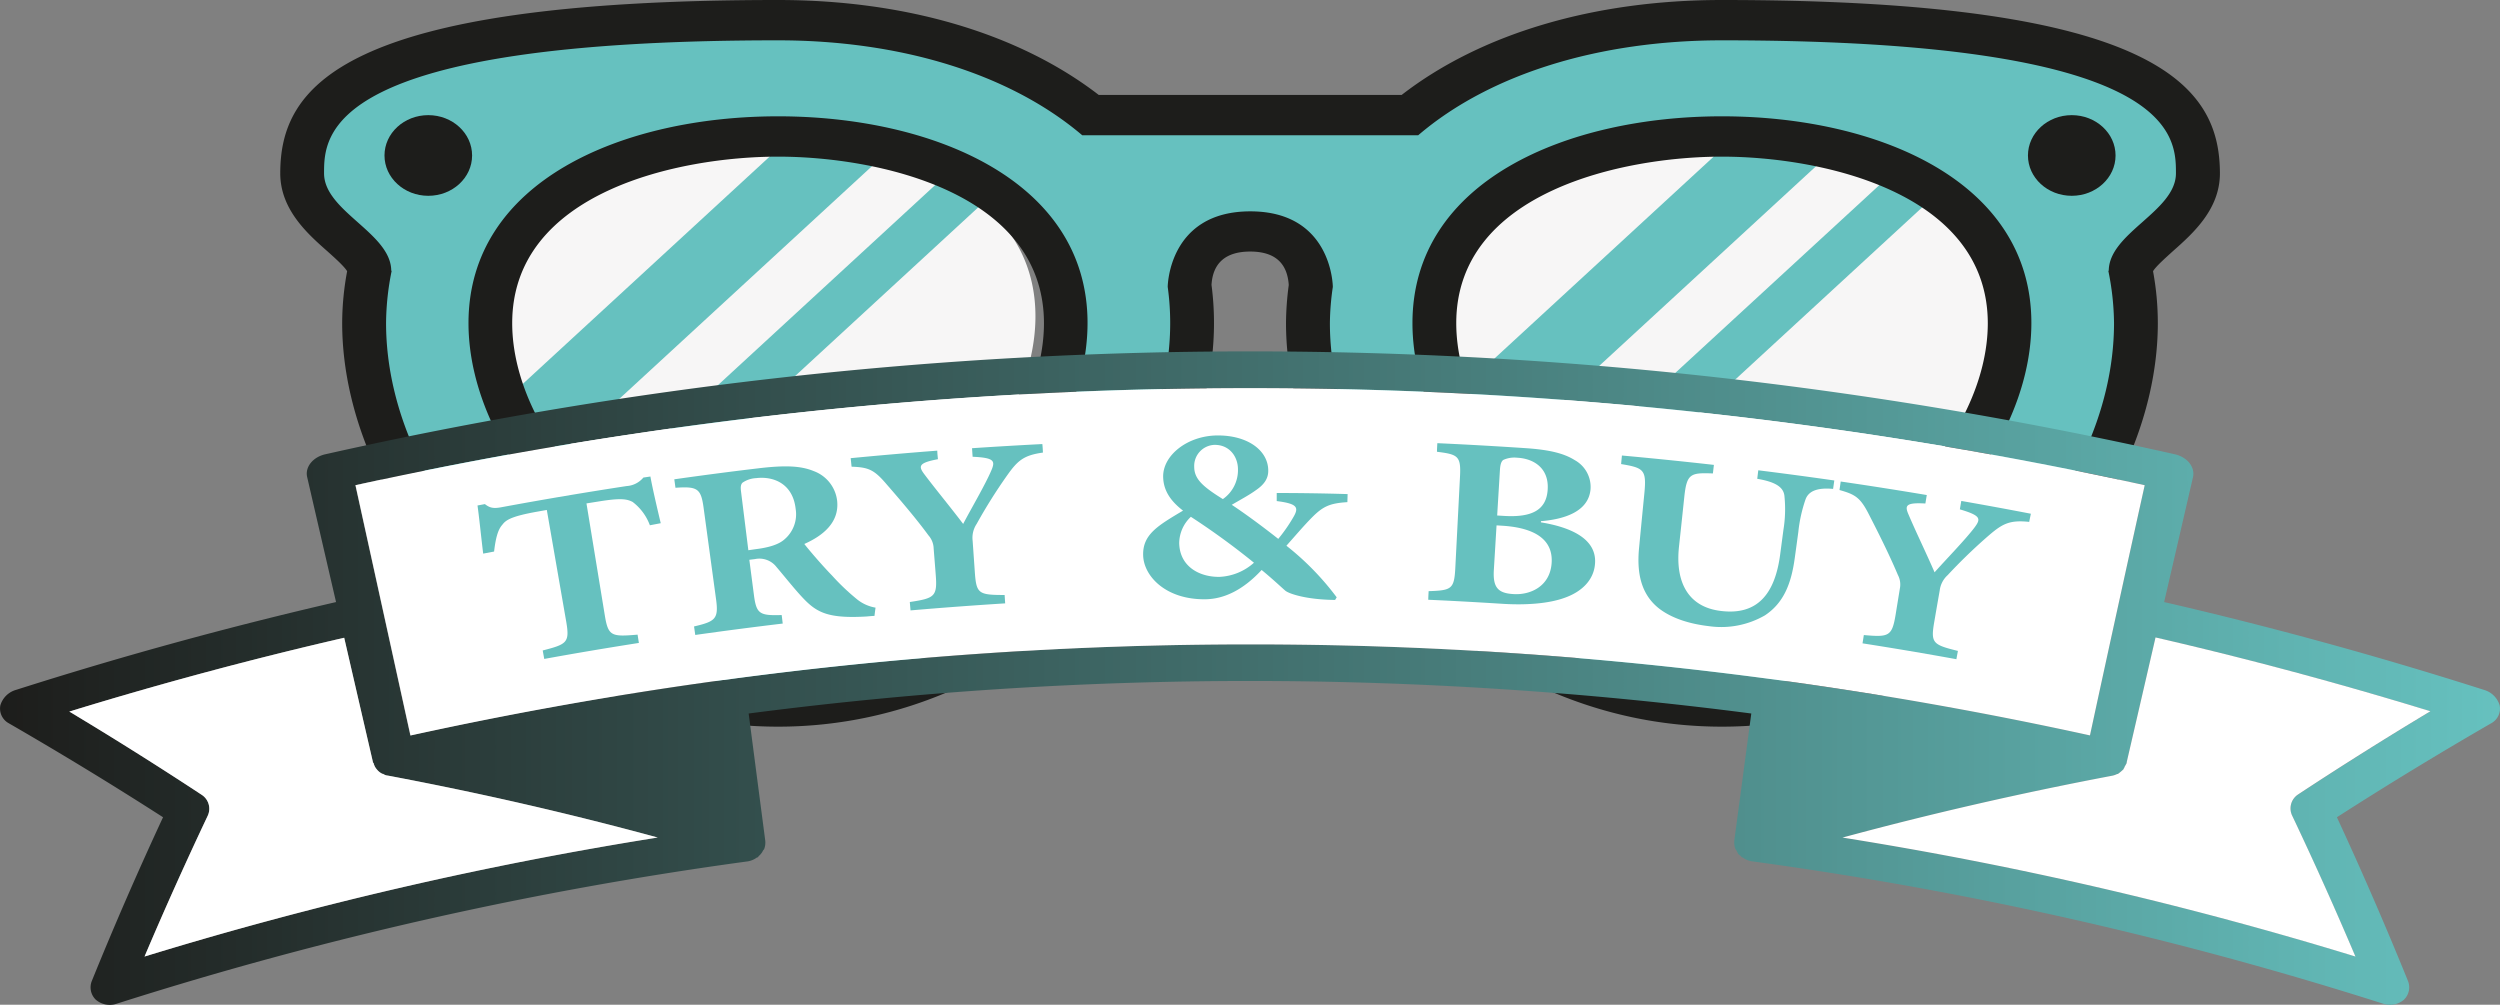 <svg id="Layer_1" data-name="Layer 1" xmlns="http://www.w3.org/2000/svg" xmlns:xlink="http://www.w3.org/1999/xlink" viewBox="0 0 554.76 222.96"><rect x="0" y="0" width="554.76" height="222.96" fill="#808080" stroke="none"/><defs><style>.cls-1{fill:#f7f6f6;}.cls-2{fill:#66c1bf;}.cls-3{fill:#1d1d1b;}.cls-4{fill:url(#linear-gradient);}.cls-5{fill:#fff;}</style><linearGradient id="linear-gradient" x1="12.23" y1="174.79" x2="566.99" y2="174.79" gradientUnits="userSpaceOnUse"><stop offset="0" stop-color="#1d1d1b"/><stop offset="1" stop-color="#66c1bf"/></linearGradient></defs><path class="cls-1" d="M242,94.53c0,26.17-27.74,57.77-62.19,57.77a60.9,60.9,0,0,1-34.28-11,69.5,69.5,0,0,1-16.4-15.75,60.75,60.75,0,0,1-8.46-15.25,44.76,44.76,0,0,1-3.08-15.79c0-31.51,39.12-39.93,62.22-39.93.42,0,.88,0,1.33,0a105.06,105.06,0,0,1,22.16,2.63,80.05,80.05,0,0,1,13.84,4.38h0a57,57,0,0,1,9.37,5.08C235.62,72.86,242,81.82,242,94.53Z" transform="translate(-12.23 -24.33)"/><path class="cls-1" d="M456.55,96.05c0,26.17-27.74,57.78-62.19,57.78a60.93,60.93,0,0,1-34.28-11,69.5,69.5,0,0,1-16.4-15.75,61.07,61.07,0,0,1-8.46-15.25,44.71,44.71,0,0,1-3.08-15.79c0-31.51,39.12-39.93,62.22-39.93.42,0,.88,0,1.33,0a105.22,105.22,0,0,1,22.17,2.63,80.25,80.25,0,0,1,13.83,4.39h0a55.8,55.8,0,0,1,9.37,5.07C450.2,74.39,456.55,83.34,456.55,96.05Z" transform="translate(-12.23 -24.33)"/><path class="cls-2" d="M417.86,58.78l-74.18,68.31a61.07,61.07,0,0,1-8.46-15.25l60.47-55.69A105.22,105.22,0,0,1,417.86,58.78Z" transform="translate(-12.23 -24.33)"/><path class="cls-2" d="M431.69,63.17h0a55.8,55.8,0,0,1,9.37,5.07l-81,74.6a69.5,69.5,0,0,1-8-6.38" transform="translate(-12.23 -24.33)"/><path class="cls-2" d="M208.38,58.76,134.2,127.07a60.72,60.72,0,0,1-8.46-15.25l60.47-55.68A105.17,105.17,0,0,1,208.38,58.76Z" transform="translate(-12.23 -24.33)"/><path class="cls-2" d="M231.61,68.22l-81,74.61a69.46,69.46,0,0,1-8-6.39l79.58-73.29h0A56.09,56.09,0,0,1,231.61,68.22Z" transform="translate(-12.23 -24.33)"/><path class="cls-2" d="M394.33,179.65c-51.65,0-90.25-44.14-90.25-83.61a60.19,60.19,0,0,1,.65-8.19c-.07-2-1-13.63-15.07-13.63s-15,11.6-15.07,13.63a61.46,61.46,0,0,1,.55,8.19c0,39.47-38.59,83.61-90.25,83.61S94.64,135.51,94.64,96a61.86,61.86,0,0,1,1.21-11.58h0c0-2.94-3.13-5.72-6.45-8.67-4-3.51-8.46-7.5-8.46-13,0-15.13,11.82-32.5,104-32.5,27.83,0,52.18,7.48,68.75,21.07h72c16.48-13.59,40.8-21.07,68.66-21.07,92.17,0,104,17.37,104,32.5,0,5.5-4.49,9.49-8.46,13-3.31,2.95-6.45,5.73-6.45,8.67h0A62,62,0,0,1,484.58,96C484.58,135.51,446,179.65,394.33,179.65Zm0-126.53c-32.57,0-65.43,13.27-65.43,42.92,0,28.09,28.58,60.75,65.43,60.75S459.79,124.13,459.79,96C459.79,66.39,426.91,53.12,394.33,53.12Zm-209.44,0c-32.58,0-65.46,13.27-65.46,42.92,0,28.09,28.6,60.75,65.46,60.75S250.32,124.13,250.32,96C250.32,66.39,217.46,53.12,184.89,53.12Z" transform="translate(-12.23 -24.33)"/><ellipse class="cls-3" cx="95.04" cy="34.5" rx="9.72" ry="8.95"/><ellipse class="cls-3" cx="459.73" cy="34.5" rx="9.72" ry="8.95"/><path class="cls-3" d="M184.89,50.14c-34.19,0-68.7,14.18-68.7,45.9,0,29.42,30,63.74,68.7,63.74S253.56,125.46,253.56,96C253.56,64.32,219.05,50.14,184.89,50.14Zm0,100.69c-32.66,0-59-30-59-54.79,0-29.16,37.08-36.95,59-36.95s59,7.79,59,37C243.84,120.84,217.56,150.83,184.89,150.83ZM394.33,50.14c-34.16,0-68.67,14.18-68.67,45.9,0,29.42,30,63.74,68.67,63.74S463,125.46,463,96C463,64.32,428.58,50.14,394.33,50.14Zm0,100.69c-32.67,0-58.95-30-58.95-54.79,0-29.16,37.07-36.95,58.95-36.95s59,7.79,59,37C453.31,120.84,427,150.83,394.33,150.83Zm0-100.69c-34.16,0-68.67,14.18-68.67,45.9,0,29.42,30,63.74,68.67,63.74S463,125.46,463,96C463,64.32,428.58,50.14,394.33,50.14Zm0,100.69c-32.67,0-58.95-30-58.95-54.79,0-29.16,37.07-36.95,58.95-36.95s59,7.79,59,37C453.31,120.84,427,150.83,394.33,150.83ZM184.89,50.14c-34.19,0-68.7,14.18-68.7,45.9,0,29.42,30,63.74,68.7,63.74S253.56,125.46,253.56,96C253.56,64.32,219.05,50.14,184.89,50.14Zm0,100.69c-32.66,0-59-30-59-54.79,0-29.16,37.08-36.95,59-36.95s59,7.79,59,37C243.84,120.84,217.56,150.83,184.89,150.83ZM394.33,24.33c-28.42,0-53.5,7.46-71.07,21.07H256.05c-17.66-13.61-42.74-21.07-71.16-21.07-97.34,0-110.47,19.42-110.47,38.46,0,8,6,13.37,10.44,17.28,1.42,1.28,3.79,3.37,4.4,4.45A63.5,63.5,0,0,0,88.16,96c0,42.28,41.35,89.58,96.73,89.58s96.73-47.3,96.73-89.58a65.19,65.19,0,0,0-.55-8.45c.29-4.89,3.18-7.4,8.59-7.4s8.23,2.51,8.55,7.43A66.28,66.28,0,0,0,297.6,96c0,42.28,41.38,89.58,96.73,89.58s96.73-47.3,96.73-89.58A63.22,63.22,0,0,0,490,84.52c.61-1.08,3-3.17,4.4-4.45,4.41-3.91,10.44-9.25,10.44-17.28C504.8,43.75,491.67,24.33,394.33,24.33Zm85.84,60.13s0-.06-.1-.06A59.88,59.88,0,0,1,481.34,96c0,39.54-38.92,80.63-87,80.63s-87-41.09-87-80.63a58,58,0,0,1,.65-8c0-.24-.2-16.77-18.31-16.77S271.35,87.77,271.35,88a58.19,58.19,0,0,1,.55,8c0,39.54-38.95,80.63-87,80.63s-87-41.09-87-80.63A59.88,59.88,0,0,1,99.15,84.4c-.1,0-.1.06-.1.06,0-8.42-14.91-13.22-14.91-21.67s0-29.51,100.75-29.51c27.19,0,51.46,7.43,67.5,21.07h74.54c15.94-13.64,40.21-21.07,67.4-21.07,100.75,0,100.75,21.07,100.75,29.51S480.17,76,480.17,84.46ZM394.33,50.14c-34.16,0-68.67,14.18-68.67,45.9,0,29.42,30,63.74,68.67,63.74S463,125.46,463,96C463,64.32,428.58,50.14,394.33,50.14Zm0,100.69c-32.67,0-58.95-30-58.95-54.79,0-29.16,37.07-36.95,58.95-36.95s59,7.79,59,37C453.31,120.84,427,150.83,394.33,150.83ZM184.89,50.14c-34.19,0-68.7,14.18-68.7,45.9,0,29.42,30,63.74,68.7,63.74S253.56,125.46,253.56,96C253.56,64.32,219.05,50.14,184.89,50.14Zm0,100.69c-32.66,0-59-30-59-54.79,0-29.16,37.08-36.95,59-36.95s59,7.79,59,37C243.84,120.84,217.56,150.83,184.89,150.83Zm0-100.69c-34.19,0-68.7,14.18-68.7,45.9,0,29.42,30,63.74,68.7,63.74S253.56,125.46,253.56,96C253.56,64.32,219.05,50.14,184.89,50.14Zm0,100.69c-32.66,0-59-30-59-54.79,0-29.16,37.08-36.95,59-36.95s59,7.79,59,37C243.84,120.84,217.56,150.83,184.89,150.83ZM394.33,50.14c-34.16,0-68.67,14.18-68.67,45.9,0,29.42,30,63.74,68.67,63.74S463,125.46,463,96C463,64.32,428.58,50.14,394.33,50.14Zm0,100.69c-32.67,0-58.95-30-58.95-54.79,0-29.16,37.07-36.95,58.95-36.95s59,7.79,59,37C453.31,120.84,427,150.83,394.33,150.83Zm0-100.69c-34.16,0-68.67,14.18-68.67,45.9,0,29.42,30,63.74,68.67,63.74S463,125.46,463,96C463,64.32,428.58,50.14,394.33,50.14Zm0,100.69c-32.67,0-58.95-30-58.95-54.79,0-29.16,37.07-36.95,58.95-36.95s59,7.79,59,37C453.31,120.84,427,150.83,394.33,150.83ZM184.89,50.14c-34.19,0-68.7,14.18-68.7,45.9,0,29.42,30,63.74,68.7,63.74S253.56,125.46,253.56,96C253.56,64.32,219.05,50.14,184.89,50.14Zm0,100.69c-32.66,0-59-30-59-54.79,0-29.16,37.08-36.95,59-36.95s59,7.79,59,37C243.84,120.84,217.56,150.83,184.89,150.83Zm0-100.69c-34.19,0-68.7,14.18-68.7,45.9,0,29.42,30,63.74,68.7,63.74S253.56,125.46,253.56,96C253.56,64.32,219.05,50.14,184.89,50.14Zm0,100.69c-32.66,0-59-30-59-54.79,0-29.16,37.08-36.95,59-36.95s59,7.79,59,37C243.84,120.84,217.56,150.83,184.89,150.83ZM394.33,50.14c-34.16,0-68.67,14.18-68.67,45.9,0,29.42,30,63.74,68.67,63.74S463,125.46,463,96C463,64.32,428.58,50.14,394.33,50.14Zm0,100.69c-32.67,0-58.95-30-58.95-54.79,0-29.16,37.07-36.95,58.95-36.95s59,7.79,59,37C453.31,120.84,427,150.83,394.33,150.83Zm0-100.69c-34.16,0-68.67,14.18-68.67,45.9,0,29.42,30,63.74,68.67,63.74S463,125.46,463,96C463,64.32,428.58,50.14,394.33,50.14Zm0,100.69c-32.67,0-58.95-30-58.95-54.79,0-29.16,37.07-36.95,58.95-36.95s59,7.79,59,37C453.31,120.84,427,150.83,394.33,150.83ZM184.89,50.14c-34.19,0-68.7,14.18-68.7,45.9,0,29.42,30,63.74,68.7,63.74S253.56,125.46,253.56,96C253.56,64.32,219.05,50.14,184.89,50.14Zm0,100.69c-32.66,0-59-30-59-54.79,0-29.16,37.08-36.95,59-36.95s59,7.79,59,37C243.84,120.84,217.56,150.83,184.89,150.83Z" transform="translate(-12.23 -24.33)"/><path class="cls-4" d="M530.8,205.68q16.77-10.77,34.32-20.9a3.69,3.69,0,0,0,1.79-3.94,5.09,5.09,0,0,0-3.53-3.44q-35.14-11.21-70.92-19.47,3.21-13.85,6.4-27.7c.52-2.22-1.25-4.46-4-5.09a933.57,933.57,0,0,0-410.46,0c-2.77.63-4.54,2.87-4,5.09q3.19,13.85,6.4,27.7Q51,166.2,15.84,177.4a5.09,5.09,0,0,0-3.53,3.44,3.71,3.71,0,0,0,1.79,3.94q17.55,10.13,34.31,20.9Q40,223.77,32.61,242a3.8,3.8,0,0,0,.87,4.16,4.75,4.75,0,0,0,4.58.92,827.76,827.76,0,0,1,140.12-31.61,4.66,4.66,0,0,0,2-.85.36.36,0,0,0,.26-.11c.08,0,.06-.18.23-.28a3.63,3.63,0,0,0,.85-1.1c.07-.17.24-.27.3-.44a4.08,4.08,0,0,0,.22-1.84q-1.84-14.08-3.68-28.19a860.78,860.78,0,0,1,222.49,0q-1.89,14.1-3.77,28.18a4.37,4.37,0,0,0,.22,1.84c.06.17.23.27.3.44a4.67,4.67,0,0,0,.36.71,1.91,1.91,0,0,0,.49.39,3.11,3.11,0,0,1,.23.28.36.36,0,0,0,.26.11,4.66,4.66,0,0,0,2.05.85,827.76,827.76,0,0,1,140.12,31.61,4.75,4.75,0,0,0,4.58-.92,3.8,3.8,0,0,0,.87-4.16Q539.18,223.78,530.8,205.68ZM44.3,236.59q6.64-15.65,14-31.19a3.68,3.68,0,0,0-1.3-4.69q-14.4-9.48-29.39-18.48,30.27-9.3,61-16.38,3.19,13.85,6.4,27.7c0,.08.11,0,.13.13a3.32,3.32,0,0,0,.42,1c.12.14.14.22.27.35A3.43,3.43,0,0,0,97,196c0,.08.2,0,.31.1a2.1,2.1,0,0,0,1,.34q30.6,5.77,59.87,13.74A835.29,835.29,0,0,0,44.3,236.59Zm362.3-61.38a868.73,868.73,0,0,0-233.8,0l-.09,0q-34.89,4.74-69.44,12.32-6.1-27.78-12.2-55.54a925.45,925.45,0,0,1,397.08,0Q482,159.75,476,187.52q-34.43-7.56-69.25-12.3Zm14.5,35q29.25-7.92,59.87-13.73a4.27,4.27,0,0,0,1-.34c.11-.06.2,0,.31-.1a10.72,10.72,0,0,0,1.18-1c0-.16.15-.22.18-.38s.33-.59.52-1l0-.16q3.21-13.86,6.4-27.7,30.71,7.08,61,16.38-15,9-29.39,18.48a3.7,3.7,0,0,0-1.31,4.69q7.37,15.54,14,31.19A835.5,835.5,0,0,0,421.1,210.19Z" transform="translate(-12.23 -24.33)"/><path class="cls-5" d="M520.91,205.4q7.37,15.54,14,31.19a835.5,835.5,0,0,0-113.82-26.4q29.25-7.92,59.87-13.73a4.27,4.27,0,0,0,1-.34c.11-.06.2,0,.31-.1a10.72,10.72,0,0,0,1.18-1c0-.16.15-.22.18-.38s.33-.59.52-1l0-.16q3.21-13.86,6.4-27.7,30.71,7.08,61,16.38-15,9-29.39,18.48A3.7,3.7,0,0,0,520.91,205.4Z" transform="translate(-12.23 -24.33)"/><path class="cls-5" d="M488.15,132Q482,159.75,476,187.52q-34.43-7.56-69.25-12.3h-.1a868.73,868.73,0,0,0-233.8,0l-.09,0q-34.89,4.74-69.44,12.32-6.1-27.78-12.2-55.54A925.45,925.45,0,0,1,488.15,132Z" transform="translate(-12.23 -24.33)"/><path class="cls-5" d="M58.3,205.4a3.68,3.68,0,0,0-1.3-4.69q-14.4-9.48-29.39-18.48,30.27-9.3,61-16.38,3.19,13.85,6.4,27.7c0,.08.11,0,.13.13a3.32,3.32,0,0,0,.42,1c.12.14.14.22.27.35A3.43,3.43,0,0,0,97,196c0,.08.2,0,.31.1a2.1,2.1,0,0,0,1,.34q30.6,5.77,59.87,13.74A835.29,835.29,0,0,0,44.3,236.59Q50.94,220.95,58.3,205.4Z" transform="translate(-12.23 -24.33)"/><path class="cls-2" d="M156.44,140.89a11.44,11.44,0,0,0-3.82-5.17c-1.38-.75-3-.83-7.31-.15l-2.94.47,4.08,24.9c.75,4.56,1.48,4.72,7.26,4.22L154,167q-10.55,1.65-21,3.55l-.34-1.88c5.38-1.37,6-1.77,5.23-6.32l-4.32-24.86-2.13.38c-6,1.07-7,1.93-7.76,2.93-1,1.11-1.48,3.1-1.81,5.92l-2.42.46c-.49-4-.88-8-1.26-10.68l1.64-.31c1.26,1,2.16,1,4.08.62q13.65-2.52,27.36-4.62A5.27,5.27,0,0,0,155,130.3l1.56-.23c.38,2.24,1.49,7,2.29,10.36Z" transform="translate(-12.23 -24.33)"/><path class="cls-2" d="M206.28,161c-.3,0-1,.06-1.73.13-8.22.48-10.89-.75-13.86-3.81-1.94-2-4-4.64-6.22-7.25a4.78,4.78,0,0,0-4.69-1.68l-1.27.16,1,7.67c.55,4.36,1.25,4.74,6.18,4.59.08.63.15,1.26.23,1.89q-9.72,1.16-19.41,2.53l-.27-1.89c4.72-1.1,5.48-1.68,4.89-6L168.36,137c-.58-4.24-1.33-4.78-6.24-4.43-.09-.63-.17-1.25-.26-1.88q9.27-1.32,18.57-2.43c6-.72,9.51-.58,12.4.62A8,8,0,0,1,198,135.5c.48,4.74-3.1,7.68-7.29,9.54,1.14,1.46,3.94,4.73,6.15,7a50.43,50.43,0,0,0,5.6,5.32,8.92,8.92,0,0,0,4.06,1.81C206.43,159.74,206.36,160.35,206.28,161ZM179.87,146.2c2.85-.35,5.14-1,6.47-2.21a7.3,7.3,0,0,0,2.45-6.73c-.63-5.68-5-7.29-8.78-6.83a5.85,5.85,0,0,0-3,1c-.41.39-.47,1-.34,2l1.62,13Z" transform="translate(-12.23 -24.33)"/><path class="cls-2" d="M243.66,124.76c-4.29.59-5.62,1.8-7.9,5a115.54,115.54,0,0,0-6.8,10.82,5.53,5.53,0,0,0-.9,3.73l.48,6.87c.34,4.9.79,5.18,6.62,5.18l.12,1.86q-10.51.66-21,1.56l-.16-1.86c5.51-.84,6.14-1.2,5.75-6.1-.15-2-.31-3.89-.46-5.84a4.56,4.56,0,0,0-1.15-2.85c-2-2.74-4.81-6.19-9.21-11.24-2.86-3.38-4.09-3.86-7.85-4L201,126q9.6-.93,19.22-1.67c0,.64.09,1.27.14,1.9-4.4.82-4.33,1.59-3,3.36,2.61,3.46,5.71,7.19,8.6,11,1.71-3.28,4.8-8.52,6.17-11.68,1-2.26.9-3-4.07-3.22-.05-.64-.09-1.27-.13-1.9q7.8-.52,15.6-.92C243.6,123.49,243.63,124.12,243.66,124.76Z" transform="translate(-12.23 -24.33)"/><path class="cls-2" d="M311.22,135.76c-4,.24-5.48,1-7.9,3.44-1.84,1.87-3.59,3.94-5.63,6.23a60.84,60.84,0,0,1,11.16,11.45l-.36.58c-6.36-.06-10.24-1.37-11.06-2.07s-2.76-2.55-5.24-4.58c-4.06,4.39-8.28,6.45-12.48,6.5-8.77.11-13.68-5.12-13.81-9.74s3.2-6.57,8.85-9.93c-2.6-2-4.34-4.31-4.41-7.46-.11-4.8,5.39-9.17,12-9.22,6.77-.06,11.35,3.35,11.32,7.85,0,1.87-1.08,3.18-2.82,4.35-1.38,1-3.24,2-5.28,3.19,1.78,1.17,5.6,3.83,10.32,7.56a34.94,34.94,0,0,0,3.3-4.73c1.35-2.25,1-3.07-3.64-3.66,0-.6,0-1.19,0-1.79q7.88,0,15.73.24Zm-28.39,16.58a12.29,12.29,0,0,0,7.66-3.14,164.57,164.57,0,0,0-14-10.19,8.13,8.13,0,0,0-2.59,5.82c.1,5.2,4.45,7.54,8.88,7.51Zm-1.17-29.29a4.68,4.68,0,0,0-4.43,4.85c0,2.67,1.81,4.36,6.36,7.18a7.82,7.82,0,0,0,3.35-6.6c0-2.79-1.86-5.46-5.19-5.43Z" transform="translate(-12.23 -24.33)"/><path class="cls-2" d="M354.16,140.24c7.69,1.26,12.49,4.19,12,9.3-.3,3.5-2.9,6.1-6.75,7.45-3.37,1.23-8.31,1.67-13.72,1.33s-11-.66-16.52-.9c0-.64.05-1.27.08-1.91,5-.17,5.67-.42,5.91-5l1.05-20.41c.24-4.56-.42-4.94-5.11-5.52,0-.64.05-1.27.08-1.91q9.84.45,19.66,1.11c5.13.35,8.41,1.12,10.86,2.67a6.81,6.81,0,0,1,3.48,6.42c-.44,5.18-6.22,6.72-11,7.11Zm-8.24-1.43c6.36.4,9.42-1.38,9.74-5.73.37-4.86-3.09-7-6.77-7.18a5.88,5.88,0,0,0-3.09.5c-.48.37-.66,1.13-.73,2.23-.2,3.36-.41,6.72-.61,10.09Zm-2.2,12c-.24,4,1,5.2,4.55,5.36s7.87-1.68,8.27-6.83c.38-5-3.3-7.87-10.94-8.35l-1.28-.08Z" transform="translate(-12.23 -24.33)"/><path class="cls-2" d="M419,132.82c-3.69-.35-5.54.59-6.15,2.43a32.08,32.08,0,0,0-1.56,7.1c-.26,1.92-.52,3.85-.79,5.77-.78,5.77-2.48,10-6.61,12.75a19.37,19.37,0,0,1-12.43,2.41c-4.3-.5-8.31-1.74-11.18-4-3.46-2.79-4.94-7-4.34-13.28q.58-6.13,1.19-12.28c.5-5.18-.18-5.58-5.17-6.41l.18-1.9q10.21.93,20.41,2.08c-.07.64-.15,1.27-.22,1.9-5-.2-5.8.06-6.35,5.23q-.58,5.53-1.18,11.07c-.85,8.05,2.21,13.37,9.29,14.21,8,1,12-3.62,13.17-12.56l.72-5.44a28.43,28.43,0,0,0,.24-7.32c-.11-1.9-1.52-3.24-6.05-4,.08-.63.15-1.26.23-1.89q8.44,1.05,16.87,2.26Z" transform="translate(-12.23 -24.33)"/><path class="cls-2" d="M462.52,140.14c-4.32-.46-5.91.4-8.89,2.94a118.72,118.72,0,0,0-9.21,8.88,5.48,5.48,0,0,0-1.76,3.41q-.6,3.39-1.18,6.78c-.84,4.84-.47,5.23,5.22,6.62-.11.61-.23,1.22-.34,1.84q-10.39-1.89-20.83-3.52c.1-.61.2-1.23.29-1.84,5.56.5,6.26.3,7.06-4.55.31-1.93.63-3.85.94-5.78a4.5,4.5,0,0,0-.44-3c-1.33-3.15-3.2-7.16-6.27-13.12-2-4-3.06-4.72-6.69-5.73l.27-1.89q9.57,1.4,19.1,3c-.1.62-.21,1.25-.31,1.88-4.48-.26-4.6.5-3.7,2.54,1.71,4,3.84,8.35,5.74,12.73,2.46-2.78,6.71-7.12,8.81-9.87,1.49-2,1.59-2.69-3.2-4.1.1-.62.21-1.25.32-1.87q7.73,1.35,15.44,2.84C462.77,138.89,462.64,139.51,462.52,140.14Z" transform="translate(-12.23 -24.33)"/></svg>